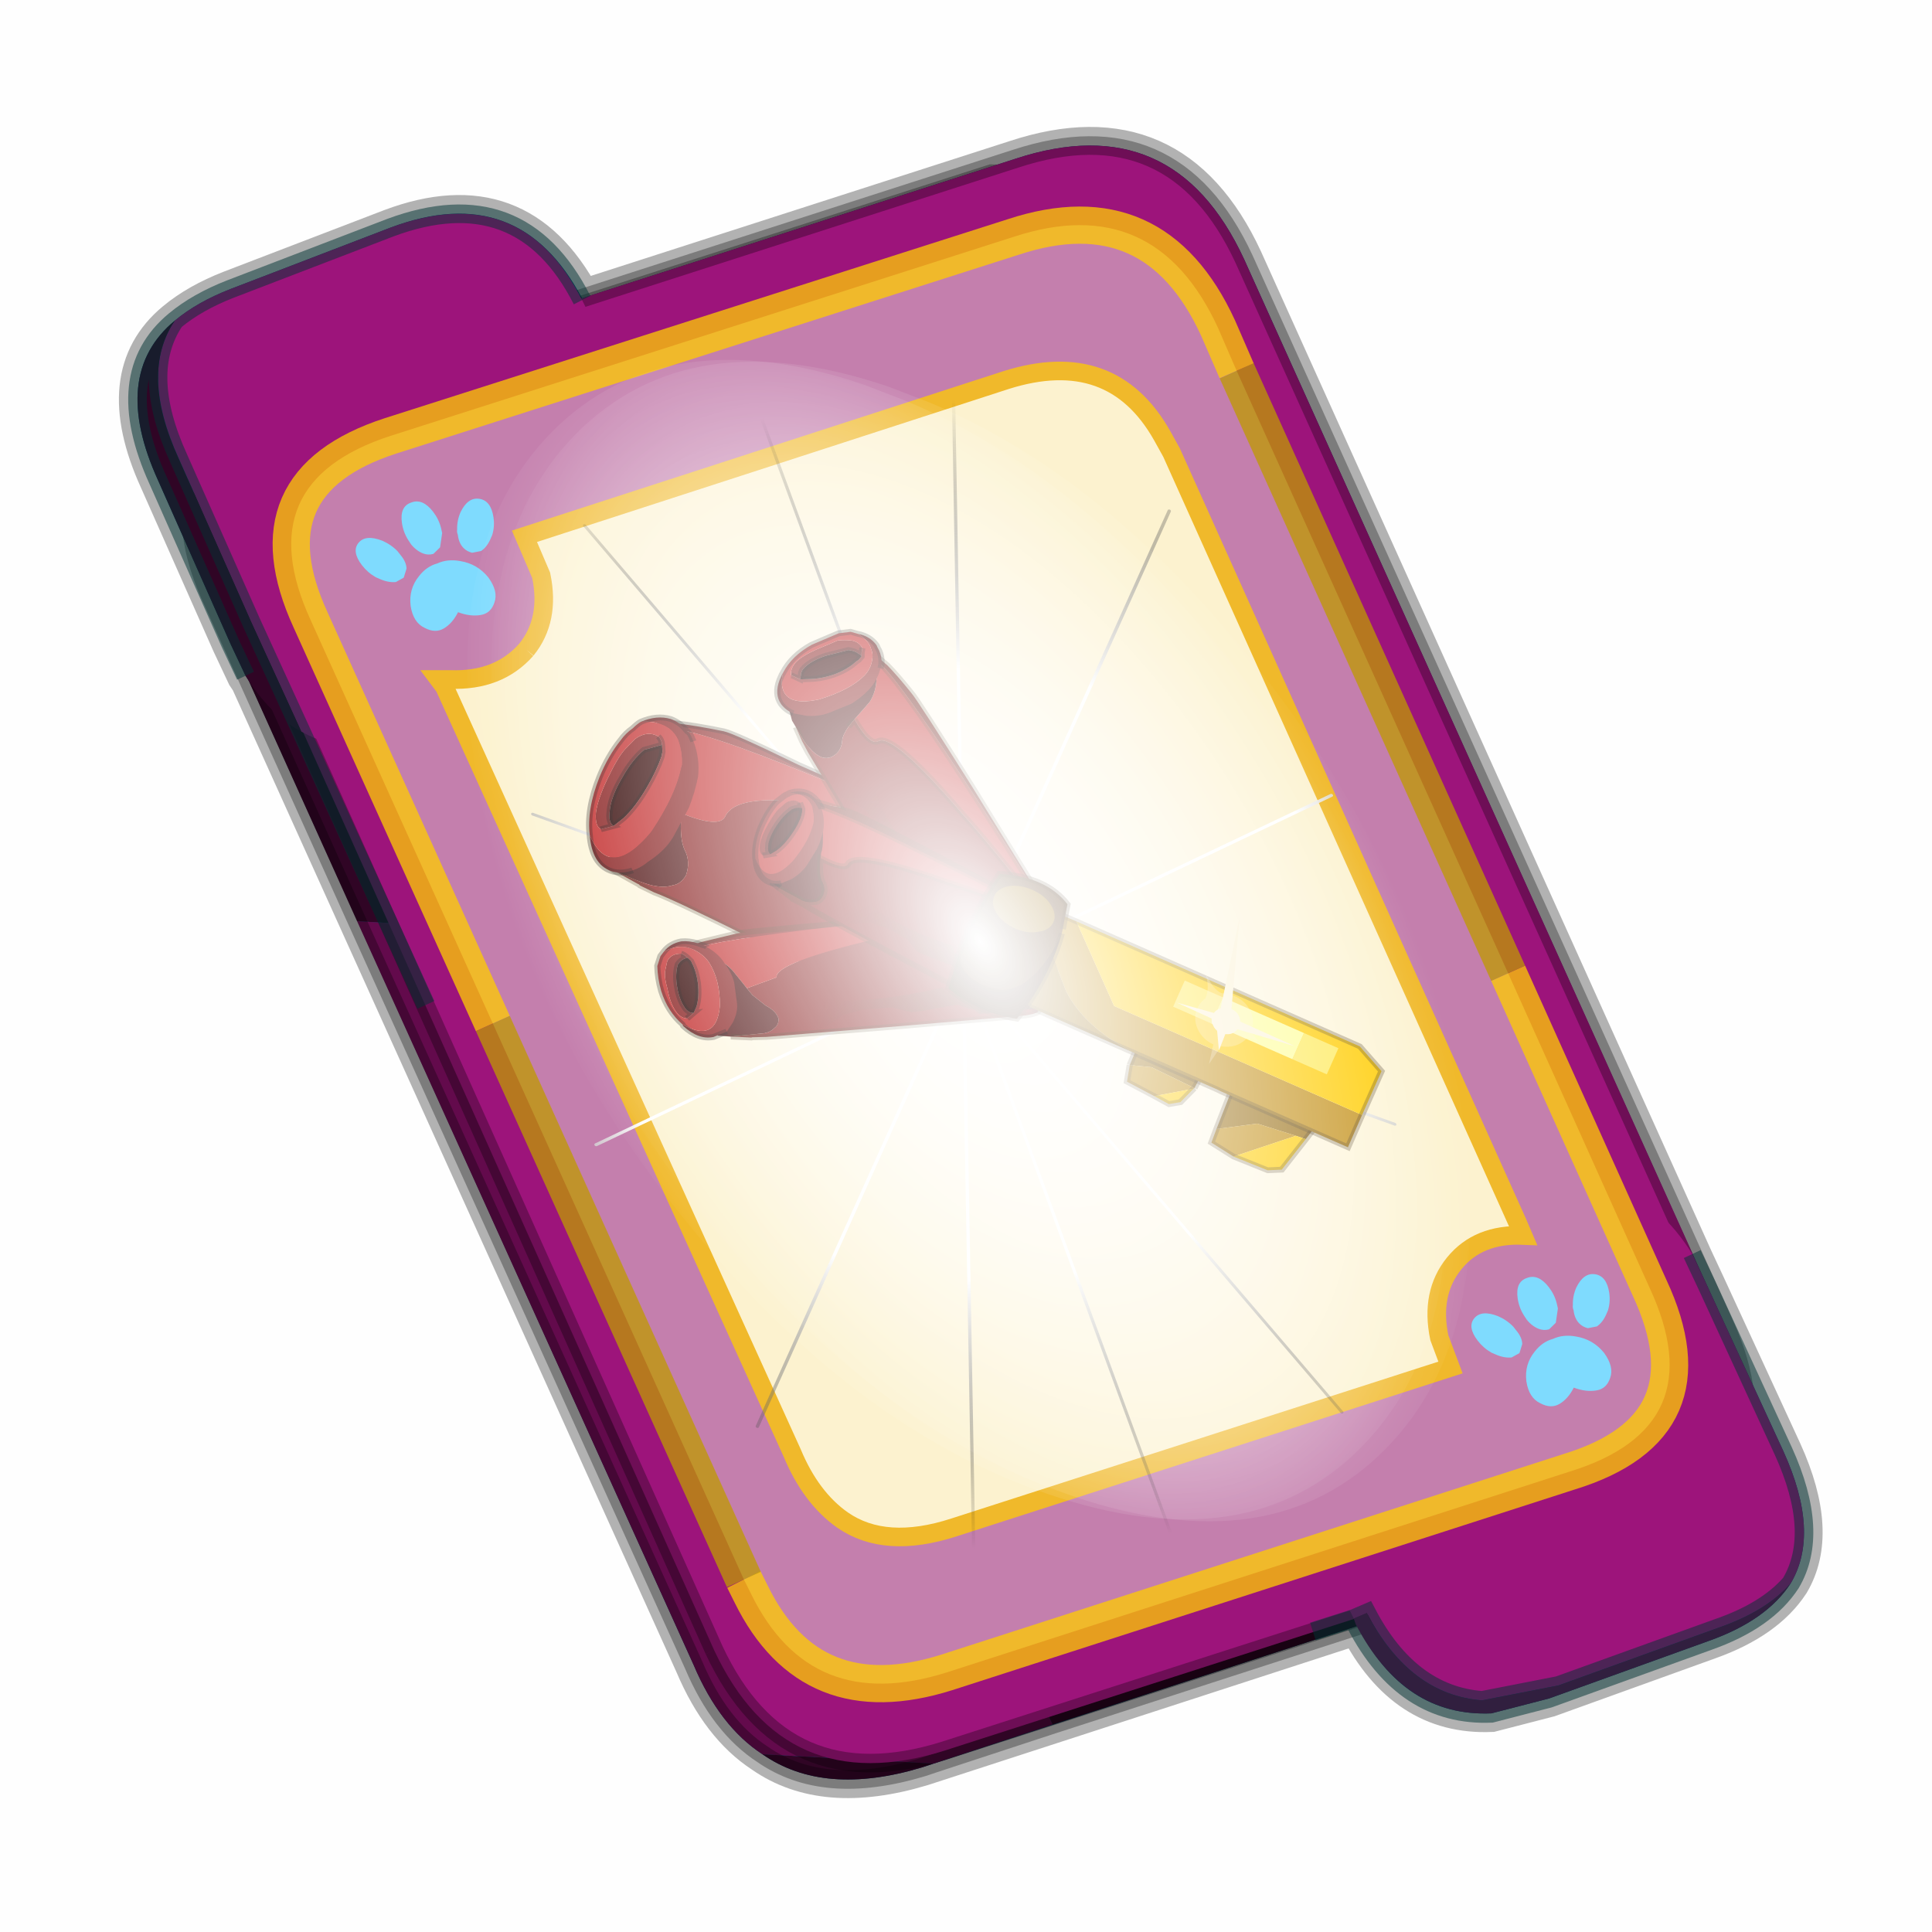 <?xml version='1.0' encoding='UTF-8'?>
<svg xmlns:xlink="http://www.w3.org/1999/xlink" xmlns="http://www.w3.org/2000/svg" version="1.1" width="60px" height="60px" viewBox="0.0 0.0 60.0 60.0"><defs><g id="c1"><path fill="#000000" fill-opacity="0.004" d="M0.0 0.0 L60.0 0.0 60.0 60.0 0.0 60.0 0.0 0.0"/></g><g id="c2"><path fill="#006699" stroke="none" d="M31.5 39.85 L19.8 43.65 Q17.15 44.45 15.5 43.3 14.35 42.55 13.65 40.9 L1.7 14.45 1.6 14.3 1.2 13.45 -0.75 9.05 Q-2.05 6.2 -0.3 4.75 0.3 4.25 1.2 3.9 L5.5 2.25 Q8.95 0.95 10.65 4.15 L22.3 0.4 Q26.55 -1.0 28.45 3.1 L40.55 29.95 40.9 30.7 42.95 35.15 Q43.95 37.35 43.15 38.7 42.5 39.7 40.95 40.25 L36.65 41.8 35.1 42.2 Q32.75 42.3 31.5 39.85"/><path fill="none" stroke="#000000" stroke-width="1.0" stroke-opacity="0.298" d="M31.5 39.85 L19.8 43.65 Q17.15 44.45 15.5 43.3 14.35 42.55 13.65 40.9 L1.7 14.45 1.6 14.3 1.2 13.45 -0.75 9.05 Q-2.05 6.2 -0.3 4.75 0.3 4.25 1.2 3.9 L5.5 2.25 Q8.95 0.95 10.65 4.15 L22.3 0.4 Q26.55 -1.0 28.45 3.1 L40.55 29.95 40.9 30.7 42.95 35.15 Q43.95 37.35 43.15 38.7 42.5 39.7 40.95 40.25 L36.65 41.8 35.1 42.2 Q32.75 42.3 31.5 39.85"/><path fill="#300525" stroke="none" d="M0.75 8.25 L29.8 9.75 25.55 0.9 Q26.9 1.6 27.8 3.55 L40.7 32.15 Q42.6 36.3 38.3 37.65 L23.3 42.5 13.15 21.4 4.6 20.9 0.7 12.25 Q-0.45 9.75 0.75 8.25 M20.1 43.55 L19.8 43.65 Q17.15 44.45 15.5 43.3 L20.1 43.55"/><path fill="#630a4c" stroke="none" d="M25.55 0.9 L29.8 9.75 0.75 8.25 Q1.45 7.3 3.1 6.75 L21.65 0.8 25.55 0.9 M4.6 20.9 L13.15 21.4 23.3 42.5 20.1 43.55 15.5 43.3 Q14.35 42.55 13.65 40.9 L4.6 20.9"/><path fill="none" stroke="#000000" stroke-width="0.5" stroke-opacity="0.302" d="M0.75 8.25 Q-0.45 9.75 0.7 12.25 L4.6 20.9 M23.3 42.5 L38.3 37.65 Q42.6 36.3 40.7 32.15 L27.8 3.55 Q26.9 1.6 25.55 0.9 L21.65 0.8 3.1 6.75 Q1.45 7.3 0.75 8.25 M20.1 43.55 L19.8 43.65 Q17.15 44.45 15.5 43.3 14.35 42.55 13.65 40.9 L4.6 20.9 M20.1 43.55 L23.3 42.5"/><path fill="#9d147b" stroke="none" d="M14.2 40.5 L1.35 11.8 Q-0.5 7.75 3.8 6.35 L22.3 0.4 Q26.55 -1.0 28.45 3.1 L41.35 31.7 Q43.25 35.85 38.9 37.25 L20.4 43.2 Q16.1 44.55 14.2 40.5"/><path fill="none" stroke="#000000" stroke-width="0.5" stroke-opacity="0.302" d="M14.2 40.5 L1.35 11.8 Q-0.5 7.75 3.8 6.35 L22.3 0.4 Q26.55 -1.0 28.45 3.1 L41.35 31.7 Q43.25 35.85 38.9 37.25 L20.4 43.2 Q16.1 44.55 14.2 40.5"/><path fill="#9d147b" stroke="none" d="M31.4 39.65 L31.3 39.45 31.25 39.4 29.25 34.95 Q27.55 31.2 31.25 29.85 L35.6 28.25 Q38.8 27.1 40.5 29.85 L40.9 30.7 42.95 35.15 Q43.95 37.35 43.15 38.7 42.5 39.45 41.2 39.9 L36.9 41.45 34.85 41.85 Q32.9 41.7 31.75 39.5 L31.4 39.65"/><path fill="#630a4c" stroke="none" d="M43.15 38.7 Q42.5 39.7 40.95 40.25 L36.65 41.8 35.1 42.2 Q32.75 42.3 31.45 39.8 L31.4 39.65 31.75 39.5 Q32.9 41.7 34.85 41.85 L36.9 41.45 41.2 39.9 Q42.5 39.45 43.15 38.7"/><path fill="none" stroke="#003333" stroke-width="0.5" stroke-opacity="0.51" d="M43.15 38.7 Q42.5 39.7 40.95 40.25 L36.65 41.8 35.1 42.2 Q32.75 42.3 31.45 39.8 L31.4 39.65 30.3 40.0 31.4 39.65 M40.5 29.85 L40.9 30.7 42.95 35.15 Q43.95 37.35 43.15 38.7 42.5 39.45 41.2 39.9 L36.9 41.45 34.85 41.85 Q32.9 41.7 31.75 39.5 L31.4 39.65"/><path fill="#9d147b" stroke="none" d="M10.65 4.2 L10.85 4.6 12.85 9.05 Q14.5 12.8 10.8 14.15 L6.5 15.8 Q4.5 16.6 3.1 15.8 L1.75 12.85 -0.2 8.45 Q-1.25 6.15 -0.3 4.75 0.3 4.25 1.2 3.9 L5.5 2.25 Q9.0 0.95 10.65 4.2"/><path fill="#300525" stroke="none" d="M-0.3 4.75 Q-1.25 6.15 -0.2 8.45 L1.75 12.85 3.1 15.8 Q2.25 15.35 1.6 14.3 L1.2 13.45 -0.75 9.05 Q-2.05 6.2 -0.3 4.75"/><path fill="none" stroke="#003333" stroke-width="0.5" stroke-opacity="0.51" d="M3.1 15.8 L6.45 23.15 M-0.3 4.75 Q0.3 4.25 1.2 3.9 L5.5 2.25 Q9.0 0.95 10.65 4.2 M3.1 15.8 L1.75 12.85 -0.2 8.45 Q-1.25 6.15 -0.3 4.75 -2.05 6.2 -0.75 9.05 L1.2 13.45 1.6 14.3"/><path fill="#fcf2cf" stroke="none" d="M9.15 13.6 Q9.8 12.8 9.55 11.6 L9.1 10.55 22.05 6.35 Q24.9 5.45 26.25 7.85 L26.5 8.3 35.8 29.0 35.95 29.35 Q34.75 29.3 34.1 30.1 33.45 30.9 33.7 32.1 L34.0 32.9 20.65 37.2 Q18.8 37.8 17.65 37.0 16.8 36.4 16.3 35.2 L6.95 14.6 6.8 14.4 7.1 14.4 Q8.4 14.45 9.15 13.6"/><path fill="#c47fad" stroke="none" d="M9.15 13.6 Q8.4 14.45 7.1 14.4 L6.8 14.4 6.95 14.6 16.3 35.2 Q16.8 36.4 17.65 37.0 18.8 37.8 20.65 37.2 L34.0 32.9 33.7 32.1 Q33.45 30.9 34.1 30.1 34.75 29.3 35.95 29.35 L35.8 29.0 26.5 8.3 26.25 7.85 Q24.9 5.45 22.05 6.35 L9.1 10.55 9.55 11.6 Q9.8 12.8 9.15 13.6 M28.25 6.1 L35.55 22.3 39.35 30.75 Q41.1 34.5 37.2 35.7 L20.45 41.1 Q16.8 42.25 15.2 39.0 L15.0 38.6 8.25 23.65 3.35 12.8 Q1.65 9.1 5.5 7.85 L22.25 2.5 Q26.05 1.25 27.75 4.95 L28.25 6.1"/><path fill="none" stroke="#ffcc00" stroke-width="1.0" stroke-opacity="0.749" d="M35.55 22.3 L39.35 30.75 Q41.1 34.5 37.2 35.7 L20.45 41.1 Q16.8 42.25 15.2 39.0 L15.0 38.6 M8.25 23.65 L3.35 12.8 Q1.65 9.1 5.5 7.85 L22.25 2.5 Q26.05 1.25 27.75 4.95 L28.25 6.1"/><path fill="none" stroke="#bf9900" stroke-width="1.0" stroke-opacity="0.749" d="M28.25 6.1 L35.55 22.3 M15.0 38.6 L8.25 23.65"/><path fill="none" stroke="#f0b92b" stroke-width="0.5" d="M9.15 13.6 Q9.8 12.8 9.55 11.6 L9.1 10.55 22.05 6.35 Q24.9 5.45 26.25 7.85 L26.5 8.3 35.8 29.0 35.95 29.35 Q34.75 29.3 34.1 30.1 33.45 30.9 33.7 32.1 L34.0 32.9 20.65 37.2 Q18.8 37.8 17.65 37.0 16.8 36.4 16.3 35.2 L6.95 14.6 6.8 14.4 7.1 14.4 Q8.4 14.45 9.15 13.6"/></g><g id="c3"><path fill="#7fdbfe" stroke="none" d="M10.75 4.9 Q10.75 4.6 10.9 4.35 11.25 3.45 11.95 2.75 13.3 1.5 14.35 2.1 15.4 2.7 14.95 4.45 14.7 5.4 14.1 6.15 L13.75 6.5 Q13.1 7.15 12.35 7.35 L11.4 7.2 Q10.95 6.9 10.75 6.4 10.5 5.75 10.75 4.9 M7.5 5.9 Q7.0 5.85 6.6 5.5 6.05 5.0 5.8 4.15 L5.7 3.6 Q5.55 2.65 5.8 1.7 6.25 0.0 7.5 0.0 L7.6 0.0 Q8.85 0.0 9.3 1.7 9.55 2.65 9.4 3.6 L9.3 4.15 8.5 5.5 7.6 5.9 7.5 5.9 M4.35 4.9 Q4.6 5.75 4.35 6.4 L3.7 7.2 2.75 7.35 Q2.0 7.15 1.35 6.5 L1.0 6.15 Q0.4 5.4 0.15 4.45 -0.3 2.7 0.75 2.1 1.8 1.5 3.15 2.75 3.85 3.45 4.2 4.35 L4.35 4.9 M5.5 13.7 Q4.45 13.9 3.65 12.95 2.75 12.0 3.2 10.25 3.7 8.5 5.25 7.6 6.4 6.9 7.55 7.0 8.75 6.9 9.9 7.6 11.45 8.5 11.95 10.25 12.35 12.0 11.5 12.95 10.7 13.9 9.65 13.7 8.55 13.5 7.55 12.6 6.55 13.5 5.5 13.7"/></g><g id="c4"><g><use transform="matrix(1.0,0.0,0.0,1.0,0.0,0.0)" xlink:href="#c3"/></g></g><radialGradient gradientUnits="userSpaceOnUse" r="819.2" cx="0" cy="0" spreadMethod="pad" gradientTransform="matrix(0.091,0.0,0.0,0.091,0.6,3.4)" id="gradient1"><stop offset="0.0" stop-color="#ffffff"/><stop offset="1.0" stop-color="#ffffff" stop-opacity="0.0"/></radialGradient><g id="c5"><path stroke="none" fill="url(#gradient1)" d="M36.65 -54.65 Q60.05 -42.0 69.75 -17.95 80.55 8.9 68.0 34.1 55.45 59.35 26.8 68.2 -1.8 77.05 -29.7 64.3 -57.6 51.6 -68.45 24.75 -79.3 -2.05 -66.75 -27.25 L-66.7 -27.3 Q-54.1 -52.5 -25.5 -61.4 3.1 -70.2 31.0 -57.5 L36.65 -54.65"/></g><g id="c6"><g><use transform="matrix(1.0,0.0,0.0,1.0,0.0,0.0)" xlink:href="#c5"/></g></g><radialGradient gradientUnits="userSpaceOnUse" r="819.2" cx="0" cy="0" spreadMethod="pad" gradientTransform="matrix(0.209,0.0,0.0,0.177,67.15,107.2)" id="gradient2"><stop offset="0.357" stop-color="#ffffff"/><stop offset="0.671" stop-opacity="0.0"/></radialGradient><g id="c7"><path fill="none" stroke-linejoin="round" stroke-linecap="round" stroke="url(#gradient2)" stroke-width="0.5" d="M136.55 165.8 L68.6 106.0 68.4 106.0 118.25 201.5 M68.3 105.8 L68.35 105.8 68.3 105.8 68.3 105.85 68.4 106.0 68.3 106.0 86.55 211.5 M68.3 105.8 L68.3 105.85 68.3 106.0 68.15 105.95 18.25 151.55 M68.3 105.85 L68.25 105.85 68.3 106.0 50.0 193.2 M68.25 105.85 L68.15 105.95 0.05 97.7 M68.3 105.85 L68.25 105.8 68.25 105.85 M68.25 105.8 L68.2 105.7 0.0 45.7 M68.3 105.8 L68.25 105.75 68.25 105.8 M68.25 105.75 L68.2 105.7 18.25 10.05 M68.6 106.0 L68.35 105.8 118.25 60.15 M86.6 18.35 L68.3 105.8 M136.6 114.25 L68.6 106.0 M68.25 105.75 L49.95 0.05"/></g><g id="c8"><g><use transform="matrix(1.0,0.0,0.0,1.0,0.0,0.0)" xlink:href="#c7"/></g></g><g id="c9"><g><use transform="matrix(1.0,0.0,0.0,1.0,0.0,0.0)" xlink:href="#c2"/></g><g><use transform="matrix(0.239,-0.087,0.1,0.234,34.25,31.15)" xlink:href="#c4"/></g><g><use transform="matrix(0.239,-0.087,0.1,0.234,4.25,10.3)" xlink:href="#c4"/></g><g><use transform="matrix(0.141,-0.038,0.111,0.226,20.25,20.65)" filter="url(#filter7)" xlink:href="#c6"/></g><g><use transform="matrix(-0.155,0.051,0.084,0.147,22.6,3.15)" filter="url(#filter8)" xlink:href="#c8"/></g></g><filter id="filter7"><feColorMatrix in="SourceGraphic" type="matrix" values="0.0 0.0 0.0 0.0 0.797 0.0 0.0 0.0 0.0 0.598 0.0 0.0 0.0 0.0 0.199 0.0 0.0 0.0 1.0 0.0" result="cxform"/><feComposite operator="in" in2="SourceGraphic" result="color-xform"/></filter><filter id="filter8"><feColorMatrix in="SourceGraphic" type="matrix" values="0.0 0.0 0.0 0.0 0.996 0.0 0.0 0.0 0.0 0.996 0.0 0.0 0.0 0.0 0.996 0.0 0.0 0.0 1.0 0.0" result="cxform"/><feComposite operator="in" in2="SourceGraphic" result="color-xform"/></filter><linearGradient gradientUnits="userSpaceOnUse" x1="-819.2" x2="819.2" spreadMethod="pad" gradientTransform="matrix(0.003,-0.022,0.004,-0.002,67.1,43.05)" id="gradient3"><stop offset="0.0" stop-color="#38321d" stop-opacity="0.573"/><stop offset="1.0" stop-color="#3e3720" stop-opacity="0.0"/></linearGradient><linearGradient gradientUnits="userSpaceOnUse" x1="-819.2" x2="819.2" spreadMethod="pad" gradientTransform="matrix(0.022,-0.005,0.003,0.003,72.75,63.9)" id="gradient4"><stop offset="0.0" stop-color="#38321d" stop-opacity="0.573"/><stop offset="1.0" stop-color="#3e3720" stop-opacity="0.0"/></linearGradient><linearGradient gradientUnits="userSpaceOnUse" x1="-819.2" x2="819.2" spreadMethod="pad" gradientTransform="matrix(0.012,-0.014,0.004,0.001,68.55,56.15)" id="gradient5"><stop offset="0.0" stop-color="#38321d" stop-opacity="0.573"/><stop offset="1.0" stop-color="#3e3720" stop-opacity="0.0"/></linearGradient><g id="c10"><path fill="#4f1111" stroke="none" d="M113.5 23.95 L112.2 26.05 Q108.45 29.85 107.05 30.55 105.65 31.4 104.25 31.4 103.0 31.65 101.6 30.55 99.9 28.6 100.05 26.35 100.05 24.8 99.05 22.45 L98.1 20.35 97.4 18.8 95.55 15.15 Q94.45 12.35 94.85 9.55 L95.4 6.6 Q95.7 9.7 97.25 12.2 98.65 14.75 100.75 16.85 L105.2 20.6 Q107.45 22.45 110.7 23.4 L113.5 23.95"/><path fill="#c22a2a" stroke="none" d="M95.4 5.65 L95.4 6.6 94.85 9.55 Q94.45 12.35 95.55 15.15 L97.4 18.8 98.1 20.35 Q93.2 24.95 91.5 23.15 88.3 20.2 77.8 25.5 71.9 28.45 61.15 35.05 74.85 21.75 79.45 17.65 90.95 7.05 95.4 5.65"/><path fill="#871d1d" stroke="none" d="M112.2 26.05 L109.55 29.3 109.4 29.45 109.3 29.7 107.6 31.55 Q105.2 33.65 95.7 44.15 L88.45 51.95 72.45 51.85 72.45 54.35 Q65.75 51.7 61.15 47.9 59.45 46.25 58.35 43.55 L57.05 38.55 57.05 38.25 57.35 38.1 57.65 37.7 57.9 37.25 Q59.3 35.45 65.9 29.85 L76.8 18.95 Q84.65 10.4 86.05 9.55 90.1 7.05 93.05 5.65 94.45 4.95 95.7 4.5 L95.4 5.65 Q90.95 7.05 79.45 17.65 74.85 21.75 61.15 35.05 71.9 28.45 77.8 25.5 88.3 20.2 91.5 23.15 93.2 24.95 98.1 20.35 L99.05 22.45 Q100.05 24.8 100.05 26.35 99.9 28.6 101.6 30.55 103.0 31.65 104.25 31.4 105.65 31.4 107.05 30.55 108.45 29.85 112.2 26.05 M57.05 38.55 L57.35 38.1 57.05 38.55 M107.6 31.55 L109.4 29.45 107.6 31.55"/><path fill="none" stroke="#382510" stroke-width="1.0" stroke-opacity="0.302" d="M113.5 23.95 L112.2 26.05 109.55 29.3 109.4 29.45 109.3 29.7 107.6 31.55 Q105.2 33.65 95.7 44.15 L88.45 51.95 M109.4 29.45 L107.6 31.55"/><path fill="none" stroke="#000000" stroke-width="1.0" stroke-opacity="0.302" d="M57.05 38.55 L57.05 38.25 M57.9 37.25 Q59.3 35.45 65.9 29.85 L76.8 18.95 Q84.65 10.4 86.05 9.55 90.1 7.05 93.05 5.65 94.45 4.95 95.7 4.5 M57.35 38.1 L57.05 38.55"/><path fill="#871d1d" stroke="none" d="M113.6 19.05 L113.75 19.5 Q115.15 24.1 112.5 26.05 111.25 26.9 109.4 26.9 107.9 26.9 106.5 26.35 103.1 25.5 100.9 23.7 L96.55 19.9 Q94.6 17.8 93.05 15.45 91.5 12.65 91.35 9.55 L91.35 8.55 Q91.35 8.0 91.65 7.6 92.05 5.9 93.3 4.8 95.15 3.4 98.1 3.65 93.75 4.8 93.6 8.45 93.75 10.65 94.7 12.65 97.5 17.1 103.95 21.75 113.6 27.45 113.6 19.05 M109.3 18.8 Q109.85 18.1 109.15 16.7 L108.7 15.85 Q107.45 13.75 104.65 11.5 102.0 9.25 99.5 8.3 L99.35 8.3 96.4 8.45 Q96.1 7.6 96.4 6.9 97.65 5.35 100.05 6.05 L102.3 7.15 Q103.95 8.0 107.05 10.95 109.85 13.6 111.1 15.7 112.2 17.8 111.5 18.65 L109.3 18.8"/><path fill="#2f0100" stroke="none" d="M96.4 8.45 L99.35 8.3 99.5 8.3 Q102.0 9.25 104.65 11.5 107.45 13.75 108.7 15.85 L109.15 16.7 Q109.85 18.1 109.3 18.8 L107.3 18.1 Q104.65 16.95 101.45 14.3 98.9 12.2 97.25 10.25 L96.8 9.55 96.4 8.45"/><path fill="#c22a2a" stroke="none" d="M113.6 19.05 Q113.6 27.45 103.95 21.75 97.5 17.1 94.7 12.65 93.75 10.65 93.6 8.45 93.75 4.8 98.1 3.65 98.8 3.8 99.75 4.25 101.15 4.65 102.4 5.5 105.35 7.3 108.15 10.25 112.35 14.75 113.6 19.05 M109.3 18.8 L111.5 18.65 Q112.2 17.8 111.1 15.7 109.85 13.6 107.05 10.95 103.95 8.0 102.3 7.15 L100.05 6.05 Q97.65 5.35 96.4 6.9 96.1 7.6 96.4 8.45 L96.8 9.55 97.25 10.25 Q98.9 12.2 101.45 14.3 104.65 16.95 107.3 18.1 L109.3 18.8"/><path fill="none" stroke="#000000" stroke-width="1.0" stroke-opacity="0.302" d="M109.4 26.9 Q111.25 26.9 112.5 26.05 115.15 24.1 113.75 19.5 L113.6 19.05 Q112.35 14.75 108.15 10.25 105.35 7.3 102.4 5.5 101.15 4.65 99.75 4.25 98.8 3.8 98.1 3.65 95.15 3.4 93.3 4.8 92.05 5.9 91.65 7.6 91.35 8.0 91.35 8.55 L91.35 9.55 M96.4 8.45 L99.35 8.3 99.5 8.3 Q102.0 9.25 104.65 11.5 107.45 13.75 108.7 15.85 L109.15 16.7 Q109.85 18.1 109.3 18.8 L111.5 18.65 M96.4 6.9 Q96.1 7.6 96.4 8.45 L96.8 9.55 97.25 10.25 Q98.9 12.2 101.45 14.3 104.65 16.95 107.3 18.1 L109.3 18.8"/><path fill="#c22a2a" stroke="none" d="M57.75 6.6 L58.2 7.15 59.05 9.25 Q60.0 11.35 61.7 12.65 L64.2 14.05 65.2 14.6 Q64.65 19.75 62.95 19.35 60.15 19.05 55.1 35.3 53.7 39.35 51.35 47.9 L48.65 56.85 Q49.65 46.95 52.6 29.55 55.95 9.7 57.75 6.6"/><path fill="#4f1111" stroke="none" d="M58.2 7.15 Q59.6 9.0 61.4 9.95 63.25 10.8 65.05 11.25 L68.85 11.5 Q70.8 11.65 72.75 10.8 73.85 10.4 74.55 9.55 L74.85 11.5 74.7 12.75 Q74.45 15.85 74.0 16.85 73.6 18.1 72.9 18.8 72.2 19.5 71.05 19.35 69.4 19.05 68.55 17.4 68.15 16.55 66.6 15.45 L65.2 14.6 64.2 14.05 61.7 12.65 Q60.0 11.35 59.05 9.25 L58.2 7.15"/><path fill="#871d1d" stroke="none" d="M74.7 12.75 L74.7 15.0 74.7 15.3 74.55 17.4 71.9 38.55 69.1 58.15 68.85 59.25 68.55 59.65 68.55 59.8 Q68.4 60.25 67.85 60.25 L67.85 60.35 67.7 60.35 67.45 60.5 67.3 60.5 67.15 60.65 Q59.75 64.15 54.0 63.75 50.5 63.45 47.85 60.95 47.85 61.2 47.7 60.95 L47.85 60.65 47.85 60.25 47.85 59.95 Q47.95 58.0 48.95 51.55 L51.75 31.55 Q54.25 14.85 54.7 13.45 55.65 9.95 56.5 7.75 L57.5 5.75 57.75 6.6 Q55.95 9.7 52.6 29.55 49.65 46.95 48.65 56.85 L51.35 47.9 Q53.7 39.35 55.1 35.3 60.15 19.05 62.95 19.35 64.65 19.75 65.2 14.6 L66.6 15.45 Q68.15 16.55 68.55 17.4 69.4 19.05 71.05 19.35 72.2 19.5 72.9 18.8 73.6 18.1 74.0 16.85 74.45 15.85 74.7 12.75 M47.85 60.65 L47.85 60.95 47.85 60.65"/><path fill="#2f0100" stroke="none" d="M67.7 60.35 L67.55 60.5 67.15 60.65 67.3 60.5 67.45 60.5 67.7 60.35"/><path fill="none" stroke="#382510" stroke-width="1.0" stroke-opacity="0.302" d="M74.7 12.75 L74.7 15.0 74.7 15.3 74.55 17.4 71.9 38.55 69.1 58.15 68.85 59.25 68.55 59.65 68.55 59.8 Q68.4 60.25 67.85 60.25 M47.85 60.65 L47.85 60.25 47.85 59.95 Q47.95 58.0 48.95 51.55 L51.75 31.55 Q54.25 14.85 54.7 13.45 55.65 9.95 56.5 7.75 L57.5 5.75 57.75 6.6 Q55.95 9.7 52.6 29.55 49.65 46.95 48.65 56.85 L51.35 47.9 Q53.7 39.35 55.1 35.3 60.15 19.05 62.95 19.35 64.65 19.75 65.2 14.6 M66.6 15.45 L65.2 14.6 M47.85 60.95 L47.85 60.65"/><path fill="none" stroke="#000000" stroke-width="1.0" stroke-opacity="0.302" d="M47.85 60.95 Q47.85 61.2 47.7 60.95 L47.85 60.65"/><path fill="#871d1d" stroke="none" d="M73.0 3.4 L73.3 3.65 74.0 4.35 Q75.8 6.35 75.4 8.3 75.1 9.55 74.15 10.4 L72.3 11.5 Q70.35 12.35 68.4 12.2 L64.6 11.95 Q62.65 11.5 61.0 10.65 59.15 9.7 57.75 7.85 L57.35 7.3 57.05 6.6 Q56.65 5.5 56.8 4.35 L56.8 3.95 Q57.2 2.15 58.9 1.15 57.6 2.85 57.9 4.35 57.9 5.2 58.45 6.05 59.3 7.45 60.7 8.15 63.9 9.7 69.25 9.55 75.8 8.85 73.6 4.35 L73.0 3.4 M70.8 5.35 L70.2 4.35 69.8 3.95 69.25 3.65 Q67.7 2.95 65.3 2.95 L61.4 3.25 Q60.4 3.8 60.15 4.35 59.85 4.65 59.85 4.95 L59.6 4.35 59.15 3.65 Q59.3 2.25 60.7 1.7 61.25 1.45 62.4 1.15 L66.3 1.45 Q68.95 1.7 70.35 2.4 71.75 3.25 71.9 4.25 L71.75 4.35 70.8 5.35"/><path fill="#c22a2a" stroke="none" d="M73.0 3.4 L73.6 4.35 Q75.8 8.85 69.25 9.55 63.9 9.7 60.7 8.15 59.3 7.45 58.45 6.05 57.9 5.2 57.9 4.35 57.6 2.85 58.9 1.15 L59.85 0.45 61.8 0.05 66.7 0.45 Q70.5 1.15 73.0 3.4 M70.8 5.35 L71.75 4.35 71.9 4.25 Q71.75 3.25 70.35 2.4 68.95 1.7 66.3 1.45 L62.4 1.15 Q61.25 1.45 60.7 1.7 59.3 2.25 59.15 3.65 L59.6 4.35 59.85 4.95 60.55 5.35 61.1 5.5 Q62.65 6.2 64.9 6.35 67.4 6.45 69.5 5.75 L70.8 5.35"/><path fill="#2f0100" stroke="none" d="M59.85 4.95 Q59.85 4.65 60.15 4.35 60.4 3.8 61.4 3.25 L65.3 2.95 Q67.7 2.95 69.25 3.65 L69.8 3.95 70.2 4.35 70.8 5.35 69.5 5.75 Q67.4 6.45 64.9 6.35 62.65 6.2 61.1 5.5 L60.55 5.35 59.85 4.95"/><path fill="none" stroke="#000000" stroke-width="1.0" stroke-opacity="0.302" d="M74.15 10.4 Q75.1 9.55 75.4 8.3 75.8 6.35 74.0 4.35 L73.3 3.65 73.0 3.4 Q70.5 1.15 66.7 0.45 L61.8 0.05 59.85 0.45 58.9 1.15 Q57.2 2.15 56.8 3.95 L56.8 4.35 Q56.65 5.5 57.05 6.6 L57.35 7.3 57.75 7.85 M59.85 4.95 Q59.85 4.65 60.15 4.35 60.4 3.8 61.4 3.25 L65.3 2.95 Q67.7 2.95 69.25 3.65 L69.8 3.95 70.2 4.35 70.8 5.35 71.75 4.35 71.9 4.25 M59.15 3.65 L59.6 4.35 59.85 4.95 60.55 5.35 61.1 5.5 Q62.65 6.2 64.9 6.35 67.4 6.45 69.5 5.75 L70.8 5.35"/><path stroke="none" fill="url(#gradient3)" d="M72.55 26.15 L69.9 29.25 68.75 32.3 68.15 37.0 69.0 39.95 68.8 41.15 67.2 47.3 67.9 48.95 68.15 49.95 68.9 50.65 67.5 60.0 61.3 62.75 61.95 58.75 63.2 57.45 63.25 57.05 63.55 57.05 64.0 53.75 63.6 53.75 63.6 52.7 63.85 50.75 65.0 49.35 65.25 47.5 64.85 45.85 64.0 45.1 Q67.85 32.85 66.75 26.25 L72.95 23.5 72.55 26.15"/><path fill="#871d1d" stroke="none" d="M105.5 42.65 Q101.85 42.35 81.7 46.7 64.05 50.6 54.15 53.4 L63.5 52.45 76.8 50.75 Q94.0 49.2 94.6 51.6 L99.9 51.75 99.5 53.15 98.2 55.5 Q96.95 56.9 97.1 58.3 97.5 59.3 98.35 59.55 99.2 60.0 100.3 59.85 L105.65 58.6 102.55 59.85 102.4 59.85 100.2 60.55 78.75 66.0 59.05 70.9 57.9 71.05 57.5 71.05 57.2 71.05 Q56.8 71.05 56.65 70.65 L56.5 70.65 56.35 70.5 56.25 70.5 56.1 70.35 56.1 70.2 Q50.5 65.3 49.1 60.4 48.4 57.45 49.95 54.25 L50.2 54.25 Q50.35 53.95 50.65 53.95 L50.9 53.85 59.3 51.75 79.45 46.85 Q96.25 42.65 97.65 42.5 L103.95 41.95 106.05 42.05 105.5 42.65"/><path fill="#c22a2a" stroke="none" d="M99.9 51.75 L94.6 51.6 Q94.0 49.2 76.8 50.75 L63.5 52.45 54.15 53.4 Q64.05 50.6 81.7 46.7 101.85 42.35 105.5 42.65 L104.95 43.05 104.95 43.2 Q103.95 43.9 103.25 44.75 101.6 46.25 100.9 48.1 L100.2 50.6 99.9 51.75"/><path fill="#4f1111" stroke="none" d="M105.65 58.6 L100.3 59.85 Q99.2 60.0 98.35 59.55 97.5 59.3 97.1 58.3 96.95 56.9 98.2 55.5 L99.5 53.15 99.9 51.75 100.2 50.6 100.9 48.1 Q101.6 46.25 103.25 44.75 103.95 43.9 104.95 43.2 103.55 45.0 103.25 46.85 103.0 48.5 103.1 50.35 103.55 52.3 104.1 53.7 104.5 55.25 106.05 56.65 L107.6 57.75 105.65 58.6"/><path fill="none" stroke="#382510" stroke-width="1.0" stroke-opacity="0.302" d="M105.5 42.65 L106.05 42.05 103.95 41.95 97.65 42.5 Q96.25 42.65 79.45 46.85 L59.3 51.75 50.9 53.85 50.65 53.95 Q50.35 53.95 50.2 54.25 L49.95 54.25 Q48.4 57.45 49.1 60.4 50.5 65.3 56.1 70.2 L56.1 70.35 56.25 70.5 56.35 70.5 56.5 70.65 56.65 70.65 Q56.8 71.05 57.2 71.05 L57.5 71.05 57.9 71.05 59.05 70.9 78.75 66.0 100.2 60.55 102.4 59.85 102.55 59.85 105.65 58.6"/><path fill="#871d1d" stroke="none" d="M110.1 41.5 Q106.9 40.95 105.2 43.05 104.25 44.15 103.95 45.55 103.4 48.9 105.2 53.1 108.3 59.0 112.2 54.1 L112.2 54.4 Q110.8 57.45 108.3 57.75 L105.9 57.6 104.4 56.5 Q102.85 55.1 102.4 53.55 L101.45 50.2 Q101.15 48.5 101.6 46.7 101.85 44.75 103.25 43.05 L103.25 42.9 Q103.55 42.65 103.8 42.5 L104.4 41.95 Q105.5 41.1 106.75 40.8 108.6 40.55 110.1 41.5 M109.7 52.85 Q110.4 52.7 110.7 51.7 L110.8 51.0 Q110.95 49.5 110.4 47.5 109.85 45.55 108.85 44.3 107.9 43.6 106.9 43.75 107.2 43.05 107.6 42.75 109.15 42.2 110.25 43.2 L111.1 44.45 Q111.8 45.45 112.1 47.65 112.65 50.05 112.35 51.6 112.1 53.0 111.1 53.4 L109.7 52.85"/><path fill="#c22a2a" stroke="none" d="M112.2 54.1 Q108.3 59.0 105.2 53.1 103.4 48.9 103.95 45.55 104.25 44.15 105.2 43.05 106.9 40.95 110.1 41.5 L110.95 42.05 112.1 43.45 Q112.9 45.45 113.2 47.65 113.6 51.3 112.2 54.1 M109.7 52.85 L111.1 53.4 Q112.1 53.0 112.35 51.6 112.65 50.05 112.1 47.65 111.8 45.45 111.1 44.45 L110.25 43.2 Q109.15 42.2 107.6 42.75 107.2 43.05 106.9 43.75 L106.6 44.45 106.6 44.85 Q106.5 46.4 107.05 48.35 107.75 50.6 108.85 52.0 L109.7 52.85"/><path fill="#2f0100" stroke="none" d="M106.9 43.75 Q107.9 43.6 108.85 44.3 109.85 45.55 110.4 47.5 110.95 49.5 110.8 51.0 L110.7 51.7 Q110.4 52.7 109.7 52.85 L108.85 52.0 Q107.75 50.6 107.05 48.35 106.5 46.4 106.6 44.85 L106.6 44.45 106.9 43.75"/><path fill="none" stroke="#000000" stroke-width="1.0" stroke-opacity="0.302" d="M110.1 41.5 Q108.6 40.55 106.75 40.8 105.5 41.1 104.4 41.95 L103.8 42.5 Q103.55 42.65 103.25 42.9 L103.25 43.05 M105.9 57.6 L108.3 57.75 Q110.8 57.45 112.2 54.4 L112.2 54.1 Q113.6 51.3 113.2 47.65 112.9 45.45 112.1 43.45 L110.95 42.05 110.1 41.5 M106.9 43.75 Q107.9 43.6 108.85 44.3 109.85 45.55 110.4 47.5 110.95 49.5 110.8 51.0 L110.7 51.7 Q110.4 52.7 109.7 52.85 L111.1 53.4 M107.6 42.75 Q107.2 43.05 106.9 43.75 L106.6 44.45 106.6 44.85 Q106.5 46.4 107.05 48.35 107.75 50.6 108.85 52.0 L109.7 52.85"/><path stroke="none" fill="url(#gradient4)" d="M90.75 62.2 L87.0 61.15 83.7 61.3 79.0 62.5 76.35 64.3 75.1 64.6 68.75 65.55 67.4 66.7 66.45 67.3 66.05 68.2 56.6 70.45 52.05 66.3 56.1 65.35 57.7 65.9 58.1 65.8 58.2 66.05 61.55 65.2 61.45 64.9 62.45 64.55 64.4 64.05 66.1 64.45 67.95 63.95 69.45 63.0 69.85 62.05 Q82.9 60.75 88.9 57.45 L93.45 61.6 90.75 62.2"/><path fill="#c22a2a" stroke="none" d="M77.7 25.75 L77.7 26.25 77.7 26.35 77.45 28.35 Q77.25 30.15 78.05 31.75 78.75 33.5 79.35 34.1 L79.8 34.95 Q76.9 38.3 75.95 37.3 73.85 35.7 63.15 44.55 L54.7 51.55 Q50.25 55.65 48.85 56.6 54.0 49.95 63.75 39.4 74.9 27.0 77.7 25.75"/><path fill="#4f1111" stroke="none" d="M77.7 26.35 Q77.95 28.35 78.85 29.95 79.8 31.3 81.2 32.65 L83.85 34.6 Q85.25 35.6 87.25 35.95 L89.0 36.1 88.15 37.55 85.4 40.85 Q84.55 41.5 83.75 41.6 82.95 41.85 82.15 41.25 80.95 40.25 81.1 38.65 81.1 37.65 80.4 36.2 L79.8 34.95 79.35 34.1 Q78.75 33.5 78.05 31.75 77.25 30.15 77.45 28.35 L77.7 26.35"/><path fill="#871d1d" stroke="none" d="M88.15 37.55 L86.8 39.9 86.8 40.0 86.65 40.15 85.6 41.35 Q82.95 44.95 74.35 55.0 L63.65 67.45 63.05 68.15 Q62.8 68.15 62.7 68.3 L62.45 68.4 61.9 68.3 61.8 68.3 Q61.65 68.15 61.45 68.3 L61.45 68.15 Q61.3 68.15 61.3 68.3 L61.2 68.15 Q54.1 67.05 49.9 64.0 47.45 62.0 46.55 58.95 L46.55 58.8 46.65 58.8 46.9 58.45 47.0 58.2 Q47.8 56.85 51.45 52.9 L62.25 40.25 Q71.3 29.7 72.25 29.05 L76.2 26.0 Q77.0 25.4 77.7 25.15 L77.7 25.75 Q74.9 27.0 63.75 39.4 54.0 49.95 48.85 56.6 50.25 55.65 54.7 51.55 L63.15 44.55 Q73.85 35.7 75.95 37.3 76.9 38.3 79.8 34.95 L80.4 36.2 Q81.1 37.65 81.1 38.65 80.95 40.25 82.15 41.25 82.95 41.85 83.75 41.6 84.55 41.5 85.4 40.85 L88.15 37.55 M46.65 58.8 L46.55 58.95 46.65 58.8"/><path fill="#2f0100" stroke="none" d="M61.45 68.3 L61.3 68.3 Q61.3 68.15 61.45 68.15 L61.45 68.3"/><path fill="none" stroke="#382510" stroke-width="1.0" stroke-opacity="0.302" d="M88.15 37.55 L86.8 39.9 86.8 40.0 86.65 40.15 85.6 41.35 Q82.95 44.95 74.35 55.0 L63.65 67.45 63.05 68.15 Q62.8 68.15 62.7 68.3 L62.45 68.4 61.9 68.3 61.8 68.3 M61.3 68.3 L61.2 68.15 Q54.1 67.05 49.9 64.0 47.45 62.0 46.55 58.95 L46.65 58.8 46.9 58.45 47.0 58.2 Q47.8 56.85 51.45 52.9 L62.25 40.25 Q71.3 29.7 72.25 29.05 L76.2 26.0 Q77.0 25.4 77.7 25.15 L77.7 25.75 Q74.9 27.0 63.75 39.4 54.0 49.95 48.85 56.6 50.25 55.65 54.7 51.55 L63.15 44.55 Q73.85 35.7 75.95 37.3 76.9 38.3 79.8 34.95 L80.4 36.2 Q81.1 37.65 81.1 38.65 80.95 40.25 82.15 41.25 82.95 41.85 83.75 41.6 84.55 41.5 85.4 40.85 L88.15 37.55 M61.45 68.3 L61.45 68.15 Q61.3 68.15 61.3 68.3"/><path fill="none" stroke="#000000" stroke-width="1.0" stroke-opacity="0.302" d="M89.0 36.1 L88.15 37.55 M61.8 68.3 Q61.65 68.15 61.45 68.3 L61.3 68.3 M46.55 58.95 L46.55 58.8 46.65 58.8"/><path fill="#871d1d" stroke="none" d="M89.8 31.5 L89.85 31.75 Q90.8 34.55 89.35 36.0 88.7 36.7 87.5 36.85 L85.75 36.75 Q83.85 36.35 82.45 35.4 L79.75 33.3 Q78.5 32.15 77.5 30.65 76.5 29.05 76.3 27.15 L76.25 27.05 76.3 26.5 76.35 25.85 Q76.6 24.7 77.3 23.95 78.4 22.9 80.05 22.9 77.5 23.95 77.6 26.25 77.75 27.55 78.4 28.8 80.2 31.5 84.2 33.9 90.05 36.9 89.8 31.5 M79.25 26.1 L79.2 25.0 Q79.8 23.95 81.3 24.25 L82.7 24.8 Q83.7 25.2 85.55 26.75 87.35 28.25 88.15 29.5 88.9 30.8 88.45 31.45 L87.2 31.65 Q87.5 31.15 87.05 30.35 L86.8 29.85 Q85.95 28.6 84.25 27.35 82.6 26.15 81.05 25.7 L81.0 25.65 Q79.75 25.5 79.25 26.05 L79.25 26.1"/><path fill="#2f0100" stroke="none" d="M87.2 31.65 L86.05 31.4 Q84.3 30.85 82.4 29.45 80.75 28.3 79.8 27.05 L79.55 26.7 79.25 26.1 79.25 26.05 Q79.75 25.5 81.0 25.65 L81.05 25.7 Q82.6 26.15 84.25 27.35 85.95 28.6 86.8 29.85 L87.05 30.35 Q87.5 31.15 87.2 31.65"/><path fill="#c22a2a" stroke="none" d="M89.8 31.5 Q90.05 36.9 84.2 33.9 80.2 31.5 78.4 28.8 77.75 27.55 77.6 26.25 77.5 23.95 80.05 22.9 L81.05 23.05 82.7 23.6 Q84.55 24.6 86.25 26.25 88.85 28.75 89.8 31.5 M79.25 26.1 L79.55 26.7 79.8 27.05 Q80.75 28.3 82.4 29.45 84.3 30.85 86.05 31.4 L87.2 31.65 88.45 31.45 Q88.9 30.8 88.15 29.5 87.35 28.25 85.55 26.75 83.7 25.2 82.7 24.8 L81.3 24.25 Q79.8 23.95 79.2 25.0 L79.25 26.1"/><path fill="none" stroke="#000000" stroke-width="1.0" stroke-opacity="0.302" d="M87.5 36.85 Q88.7 36.7 89.35 36.0 90.8 34.55 89.85 31.75 L89.8 31.5 Q88.85 28.75 86.25 26.25 84.55 24.6 82.7 23.6 L81.05 23.05 80.05 22.9 Q78.4 22.9 77.3 23.95 76.6 24.7 76.35 25.85 L76.3 26.5 76.25 27.05 76.3 27.15 M87.2 31.65 L86.05 31.4 Q84.3 30.85 82.4 29.45 80.75 28.3 79.8 27.05 L79.55 26.7 79.25 26.1 79.2 25.0 M88.45 31.45 L87.2 31.65 Q87.5 31.15 87.05 30.35 L86.8 29.85 Q85.95 28.6 84.25 27.35 82.6 26.15 81.05 25.7 L81.0 25.65 Q79.75 25.5 79.25 26.05 L79.25 26.1"/><path stroke="none" fill="url(#gradient5)" d="M80.1 46.95 L76.7 47.8 74.55 49.4 72.05 52.4 71.35 54.9 70.7 55.65 66.8 59.15 66.65 60.65 66.4 61.5 66.65 62.35 61.6 68.15 55.7 67.1 57.95 64.6 59.4 64.3 59.6 64.05 59.85 64.2 61.65 62.1 61.35 61.9 61.8 61.15 62.8 59.95 64.3 59.5 65.25 58.3 65.7 56.95 65.35 56.05 Q73.6 49.3 75.65 44.25 L81.55 45.3 80.1 46.95"/><path fill="#9a7016" stroke="none" d="M30.15 93.25 L31.6 92.75 37.5 99.15 30.9 100.45 25.8 104.45 24.5 105.5 22.85 104.45 21.4 103.25 30.15 93.25 M34.6 88.35 L34.85 87.8 41.8 79.9 42.6 80.35 46.45 84.35 43.25 85.85 38.1 91.45 35.6 89.25 35.45 89.2 34.6 88.35"/><path fill="#c4911a" stroke="none" d="M37.5 99.15 L39.2 101.05 36.75 104.45 25.8 104.45 30.9 100.45 37.5 99.15 M38.1 91.45 L43.25 85.85 46.45 84.35 48.0 86.85 44.8 90.6 38.25 91.5 38.1 91.45"/><path fill="#ffcc00" stroke="none" d="M36.75 104.45 L32.45 108.45 30.25 109.1 24.5 105.5 25.8 104.45 36.75 104.45 M44.8 90.6 L43.1 92.65 41.2 92.95 38.25 91.5 44.8 90.6"/><path fill="none" stroke="#382510" stroke-width="1.0" stroke-opacity="0.302" d="M30.15 93.25 L31.6 92.75 37.5 99.15 39.2 101.05 36.75 104.45 32.45 108.45 30.25 109.1 24.5 105.5 22.85 104.45 21.4 103.25 M34.6 88.35 L35.45 89.2 M35.6 89.25 L38.1 91.45 M46.45 84.35 L42.6 80.35 41.8 79.9 M38.25 91.5 L41.2 92.95 43.1 92.65 44.8 90.6 48.0 86.85 46.45 84.35 M38.25 91.5 L38.1 91.45"/><path fill="#c4911a" stroke="none" d="M44.35 83.25 L34.65 92.95 34.25 93.4 18.6 109.05 14.25 104.65 44.85 74.1 44.9 58.6 46.5 57.05 50.85 61.45 51.2 69.3 Q50.7 76.55 44.35 83.25"/><path fill="#9a7016" stroke="none" d="M50.85 61.45 L58.15 68.7 57.8 69.8 51.45 76.15 44.35 83.25 Q50.7 76.55 51.2 69.3 L50.85 61.45"/><path fill="#ffcc00" stroke="none" d="M14.25 104.65 L8.3 98.7 9.95 93.6 44.9 58.6 44.85 74.1 14.25 104.65"/><path fill="none" stroke="#382510" stroke-width="1.0" stroke-opacity="0.302" d="M44.35 83.25 L34.65 92.95 34.25 93.4 18.6 109.05 14.25 104.65 8.3 98.7 9.95 93.6 44.9 58.6 46.5 57.05 M58.15 68.7 L57.8 69.8 51.45 76.15 44.35 83.25"/><path fill="#fefd9a" fill-opacity="0.6" d="M27.6 78.5 L32.3 73.8 35.85 77.35 31.15 82.05 27.6 78.5 M21.15 92.05 L16.9 96.3 13.35 92.75 17.6 88.5 21.15 92.05"/><path fill="#fefd9a" stroke="none" d="M31.15 82.05 L21.15 92.05 17.6 88.5 27.6 78.5 31.15 82.05"/><path fill="#5c3a1b" stroke="none" d="M47.95 59.75 L47.5 59.1 45.1 55.4 Q46.5 49.85 53.45 46.95 59.9 51.6 65.1 57.55 66.75 62.4 60.8 65.65 55.9 67.15 47.95 59.75"/><path fill="#422513" stroke="none" d="M47.95 59.75 Q55.9 67.15 60.8 65.65 66.75 62.4 65.1 57.55 L69.05 62.5 Q66.1 68.05 60.6 70.95 52.95 66.3 47.95 59.75"/><path fill="none" stroke="#382510" stroke-width="1.0" stroke-opacity="0.4" d="M65.1 57.55 Q59.9 51.6 53.45 46.95 46.5 49.85 45.1 55.4 L47.5 59.1 M47.95 59.75 Q52.95 66.3 60.6 70.95 66.1 68.05 69.05 62.5 L65.1 57.55"/><path fill="#9a7016" stroke="none" d="M52.85 49.4 Q54.7 49.15 55.75 50.2 56.85 51.3 56.55 53.1 56.25 55.0 54.75 56.5 53.25 58.0 51.4 58.25 49.55 58.6 48.45 57.5 47.4 56.45 47.7 54.55 48.0 52.75 49.5 51.25 51.0 49.75 52.85 49.4"/><path fill="#fcf3d8" fill-opacity="0.302" d="M32.25 85.5 Q33.6 84.1 33.6 82.15 33.6 80.25 32.25 78.9 31.4 78.05 30.35 77.75 28.85 76.25 28.6 73.4 28.65 76.75 27.5 77.8 26.5 78.15 25.7 78.95 24.35 80.3 24.3 82.2 24.3 84.0 25.55 85.4 L25.65 85.5 25.15 87.3 26.65 86.25 Q27.7 86.85 28.95 86.85 30.15 86.8 31.2 86.2 L34.25 88.4 32.25 85.5 M31.0 82.4 Q31.05 83.35 30.35 84.05 29.7 84.7 28.75 84.75 27.8 84.7 27.1 84.05 26.4 83.35 26.4 82.4 26.4 81.45 27.1 80.8 27.75 80.1 28.75 80.15 29.65 80.1 30.35 80.75 31.05 81.45 31.0 82.4"/><path fill="#fcf3d8" stroke="none" d="M31.0 82.4 Q31.05 81.45 30.35 80.75 29.65 80.1 28.75 80.15 27.75 80.1 27.1 80.8 26.4 81.45 26.4 82.4 26.4 83.35 27.1 84.05 27.8 84.7 28.75 84.75 29.7 84.7 30.35 84.05 31.05 83.35 31.0 82.4"/><path fill="#fcf3d8" stroke="none" d="M29.3 81.05 L35.0 76.9 30.2 81.85 31.8 86.75 28.75 83.45 19.9 90.1 27.75 82.1 19.6 66.6 29.3 81.05"/></g><g id="c11"><g><use transform="matrix(1.0,0.0,0.0,1.0,0.0,0.0)" xlink:href="#c10"/></g></g><g id="c12"><g><use transform="matrix(1.0,0.0,0.0,1.0,6.3,53.35)" xlink:href="#c9"/></g><g><use transform="matrix(-0.153,0.051,0.065,0.147,33.3,63.35)" xlink:href="#c11"/></g><g><use transform="matrix(0.141,-0.038,0.111,0.226,27.2,74.05)" filter="url(#filter12)" xlink:href="#c6"/></g></g><filter id="filter12"><feColorMatrix in="SourceGraphic" type="matrix" values="1.0 0.0 0.0 0.0 0.0 0.0 1.0 0.0 0.0 0.0 0.0 0.0 1.0 0.0 0.0 0.0 0.0 0.0 0.23 0.0" result="cxform"/><feComposite operator="in" in2="SourceGraphic" result="color-xform"/></filter></defs><g><g><use transform="matrix(1.0,0.0,0.0,1.0,0.0,0.0)" xlink:href="#c1"/></g><g><use transform="matrix(1.155,0.0,0.0,1.155,-1.5,-57.15)" xlink:href="#c12"/></g></g></svg>